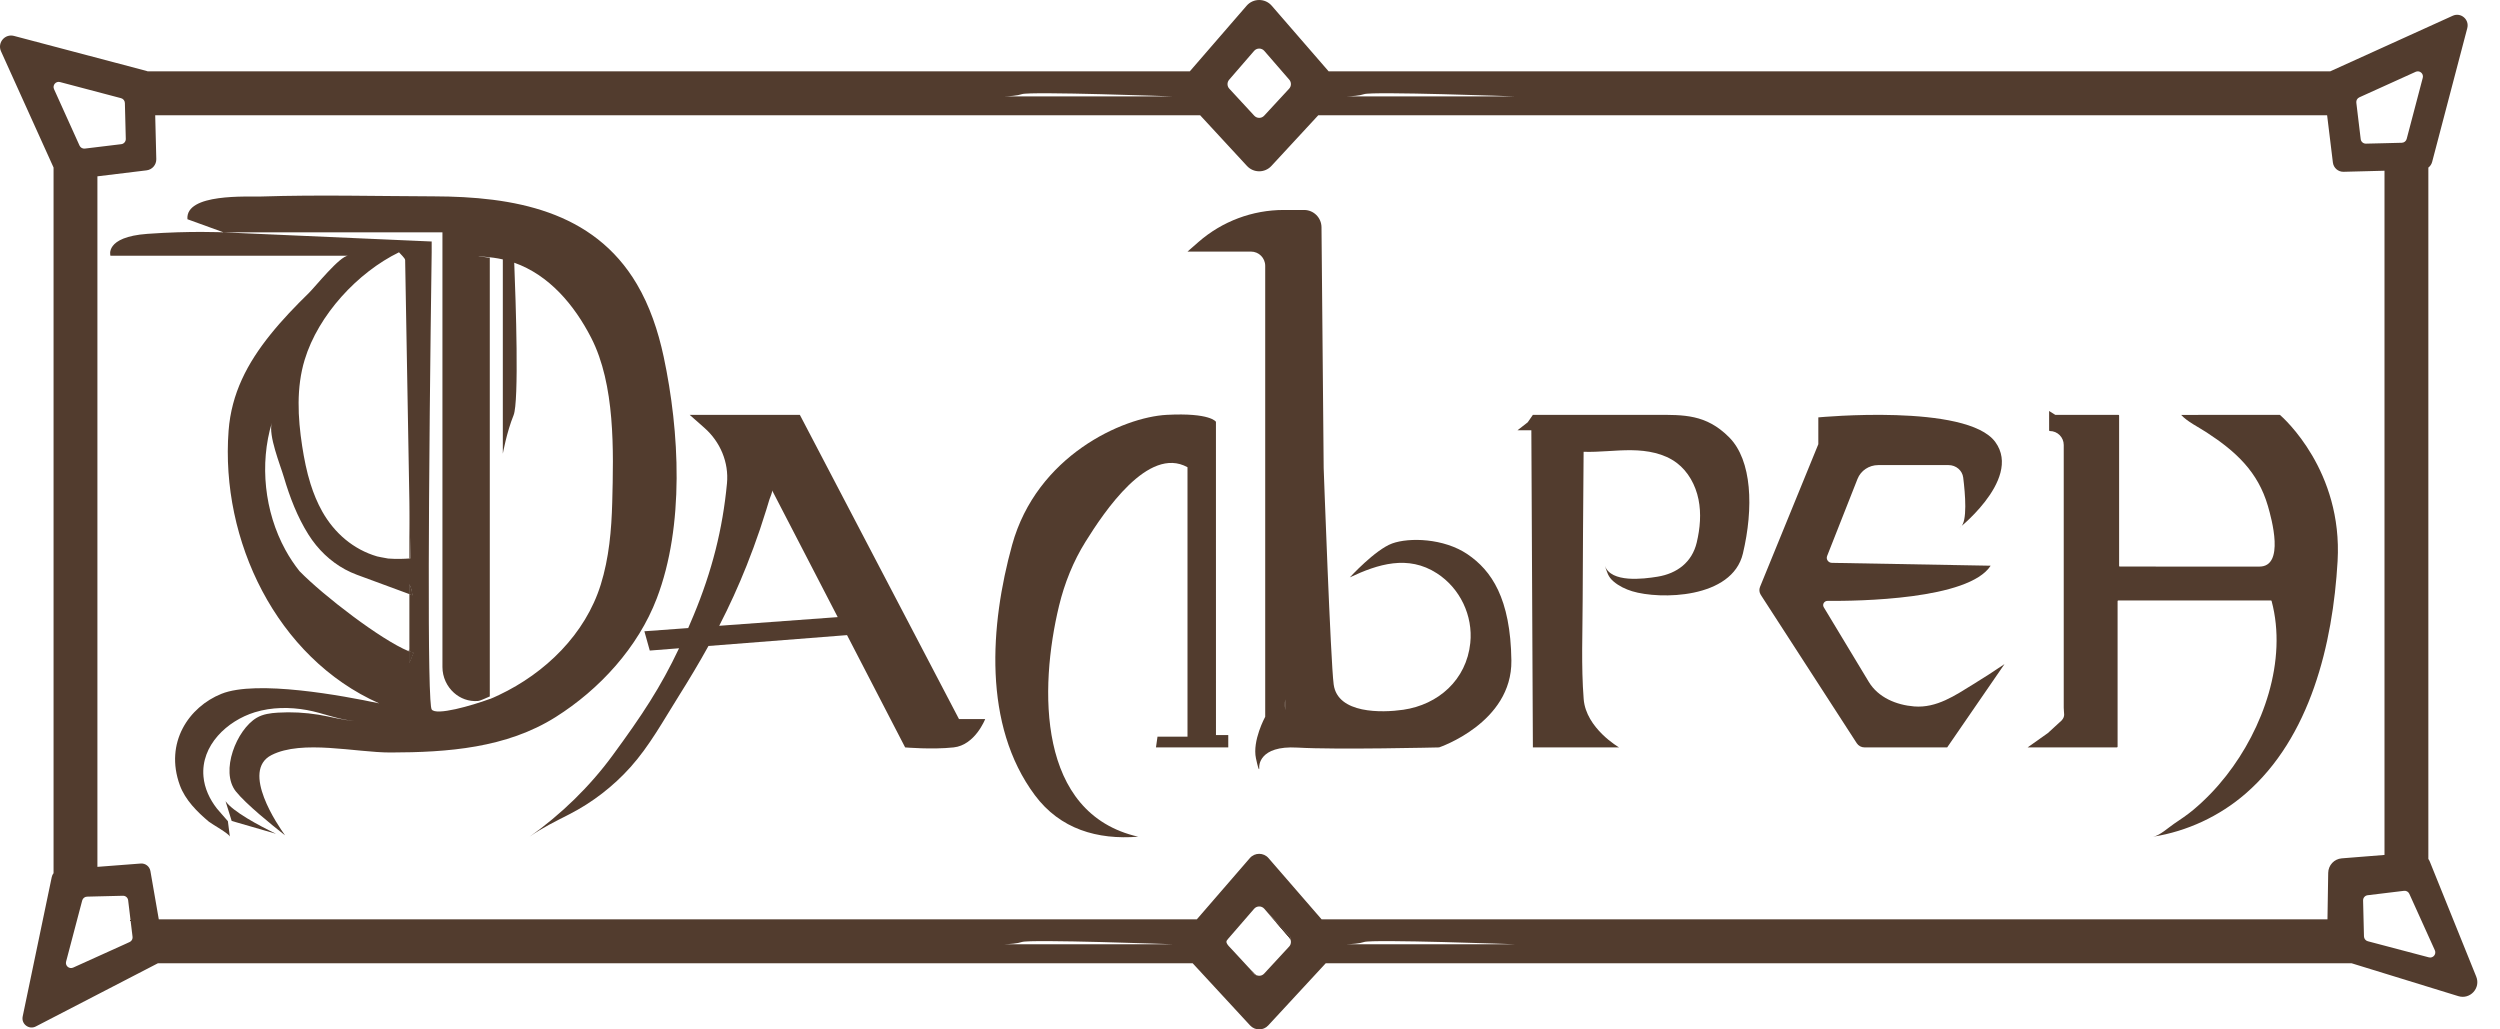 <svg width="85" height="35" viewBox="0 0 85 35" fill="none" xmlns="http://www.w3.org/2000/svg">
<path d="M43.835 31.812L43.409 31.359V31.386L43.836 31.879C43.839 31.883 43.843 31.887 43.846 31.892C43.848 31.894 43.85 31.897 43.851 31.9C43.854 31.904 43.856 31.907 43.858 31.911C43.861 31.914 43.862 31.916 43.863 31.919C43.866 31.924 43.868 31.929 43.871 31.933V31.863C43.862 31.845 43.849 31.828 43.835 31.812Z" fill="#523C2E"/>
<path d="M4.507 31.85L4.435 31.258H4.435L4.506 31.85C4.509 31.872 4.507 31.894 4.502 31.915C4.508 31.895 4.51 31.872 4.507 31.85Z" fill="#523C2E"/>
<path d="M42.645 33.103L42.516 32.963L42.623 33.098C42.671 33.153 42.739 33.179 42.806 33.176C42.747 33.175 42.689 33.15 42.645 33.103ZM43.835 31.812L43.409 31.359L43.119 31.052L43.409 31.386L43.836 31.879C43.839 31.883 43.843 31.887 43.846 31.892C43.848 31.894 43.85 31.897 43.851 31.9C43.854 31.904 43.856 31.907 43.858 31.911C43.861 31.914 43.862 31.916 43.863 31.919C43.866 31.924 43.868 31.929 43.871 31.933V31.863C43.862 31.845 43.849 31.828 43.835 31.812Z" fill="#523C2E"/>
<path d="M84.192 33.205L82.614 29.296C82.601 29.263 82.584 29.232 82.564 29.204V5.698C82.626 5.651 82.672 5.584 82.693 5.504L83.888 0.955C83.964 0.661 83.667 0.41 83.392 0.536L79.229 2.425H45.173L43.239 0.195C43.014 -0.065 42.61 -0.065 42.385 0.195L40.454 2.425H5.019C5.002 2.418 4.985 2.413 4.968 2.408L0.475 1.221C0.167 1.14 -0.097 1.452 0.034 1.743L1.821 5.696V29.688C1.791 29.725 1.77 29.769 1.76 29.818L0.771 34.561C0.718 34.817 0.985 35.02 1.217 34.9L5.371 32.75H40.55L42.504 34.865C42.67 35.045 42.954 35.045 43.12 34.865L45.076 32.75H79.951L83.584 33.869C83.985 33.993 84.35 33.594 84.192 33.205ZM80.216 3.31L80.249 3.295L81.073 2.922L82.134 2.441C82.267 2.381 82.412 2.503 82.374 2.645L81.827 4.724C81.807 4.799 81.74 4.852 81.662 4.854L81.073 4.869L80.442 4.884C80.352 4.886 80.275 4.82 80.264 4.731L80.166 3.918L80.115 3.49C80.106 3.414 80.147 3.342 80.216 3.31ZM46.38 3.201C46.674 3.102 51.519 3.278 51.519 3.278H45.774C45.971 3.272 46.221 3.255 46.38 3.201ZM41.792 2.71L42.64 1.73C42.731 1.625 42.895 1.625 42.986 1.73L43.836 2.71C43.912 2.798 43.91 2.93 43.83 3.016L42.981 3.934C42.891 4.032 42.736 4.032 42.645 3.934L41.796 3.015C41.717 2.93 41.715 2.798 41.792 2.71ZM34.744 3.201C35.038 3.102 39.883 3.278 39.883 3.278H34.138C34.334 3.272 34.585 3.255 34.744 3.201ZM2.04 2.79L4.116 3.338C4.191 3.358 4.244 3.425 4.246 3.503L4.277 4.724C4.279 4.814 4.212 4.891 4.123 4.902L2.884 5.052C2.809 5.061 2.736 5.02 2.704 4.95L1.837 3.031C1.776 2.897 1.898 2.752 2.04 2.79ZM4.502 31.915C4.501 31.922 4.498 31.928 4.496 31.934C4.494 31.941 4.49 31.947 4.487 31.953C4.485 31.957 4.483 31.96 4.481 31.964C4.475 31.973 4.468 31.982 4.461 31.989C4.451 32 4.44 32.01 4.428 32.018H4.428C4.421 32.023 4.413 32.026 4.405 32.03L4.268 32.093L2.488 32.898C2.354 32.959 2.21 32.837 2.247 32.695L2.729 30.865L2.795 30.616C2.815 30.541 2.882 30.488 2.96 30.486L3.312 30.477L4.18 30.456C4.27 30.454 4.346 30.52 4.357 30.61L4.435 31.258L4.507 31.85C4.51 31.872 4.508 31.895 4.502 31.915ZM34.138 32.105C34.335 32.099 34.585 32.082 34.744 32.028C35.038 31.929 39.883 32.105 39.883 32.105H34.138ZM43.876 32.111C43.866 32.138 43.851 32.163 43.83 32.184L43.409 32.64L42.981 33.103C42.934 33.154 42.87 33.179 42.806 33.176C42.739 33.179 42.671 33.153 42.623 33.098L42.516 32.963L41.917 32.315L41.914 32.312C41.661 32.06 41.667 32.017 41.748 31.932C41.756 31.916 41.779 31.893 41.792 31.879L41.825 31.84L42.64 30.899C42.684 30.848 42.745 30.822 42.806 30.82C42.872 30.817 42.939 30.844 42.986 30.898L43.119 31.052L43.409 31.359L43.835 31.812C43.849 31.828 43.862 31.845 43.871 31.863V31.934C43.873 31.94 43.876 31.946 43.878 31.951C43.88 31.956 43.881 31.96 43.883 31.965C43.883 31.968 43.884 31.971 43.885 31.974C43.886 31.979 43.887 31.983 43.888 31.988C43.888 31.989 43.888 31.989 43.888 31.99C43.889 31.996 43.89 32.003 43.891 32.009C43.894 32.044 43.889 32.078 43.876 32.111ZM45.774 32.105C45.971 32.099 46.221 32.082 46.38 32.028C46.674 31.929 51.519 32.105 51.519 32.105H45.774ZM79.619 29.184C79.362 29.205 79.164 29.417 79.159 29.675L79.134 31.258H44.935L43.129 29.175C42.962 28.982 42.662 28.982 42.495 29.175L40.692 31.258H5.399L5.114 29.616C5.087 29.459 4.944 29.347 4.785 29.36L3.312 29.473V5.995L4.982 5.792C5.175 5.769 5.319 5.603 5.314 5.408L5.277 3.918H40.804L42.397 5.642C42.621 5.885 43.003 5.885 43.227 5.643L44.822 3.918H79.122L79.318 5.525C79.34 5.709 79.498 5.846 79.683 5.841L81.073 5.805V29.068L79.619 29.184ZM82.581 32.55L80.505 32.002C80.43 31.982 80.377 31.915 80.375 31.837L80.345 30.616C80.343 30.526 80.409 30.449 80.499 30.438L81.737 30.288C81.813 30.279 81.886 30.32 81.917 30.39L82.785 32.309C82.845 32.444 82.724 32.588 82.581 32.55Z" fill="#523C2E"/>
<path d="M32.606 24.449L27.195 14.105H23.449L23.952 14.549C24.489 15.022 24.785 15.722 24.717 16.436C24.571 17.988 24.207 19.422 23.583 20.921C23.521 21.07 23.46 21.215 23.399 21.354L21.909 21.463L22.092 22.119L23.088 22.041C22.462 23.363 21.835 24.313 20.825 25.688C20.052 26.742 19.074 27.694 18.005 28.448C18.435 28.145 18.893 27.923 19.358 27.685C20.141 27.284 20.85 26.737 21.438 26.081C22.086 25.358 22.559 24.49 23.073 23.673C23.426 23.111 23.767 22.543 24.088 21.963L28.799 21.594C29.827 23.58 30.775 25.412 30.775 25.412C30.775 25.412 31.691 25.491 32.423 25.412C33.155 25.334 33.496 24.449 33.496 24.449H32.606ZM24.453 21.277C24.796 20.611 25.107 19.929 25.384 19.233C25.547 18.825 25.698 18.412 25.84 17.995C25.914 17.776 25.985 17.556 26.053 17.335C26.09 17.217 26.126 17.098 26.161 16.98C26.176 16.929 26.273 16.715 26.251 16.671C26.251 16.672 27.361 18.817 28.482 20.982L24.453 21.277Z" fill="#523C2E"/>
<path d="M41.761 24.993V25.412H39.303L39.355 25.046H40.375V15.886C39.042 15.145 37.539 17.408 36.911 18.413C36.491 19.085 36.193 19.829 36.007 20.599C35.331 23.402 35.255 27.667 38.7 28.448C37.313 28.558 36.046 28.193 35.185 27.036C33.407 24.648 33.665 21.239 34.411 18.531C35.248 15.493 38.177 14.184 39.668 14.105C41.159 14.027 41.342 14.341 41.342 14.341L41.343 24.993H41.761Z" fill="#523C2E"/>
<path d="M49.896 18.845C49.085 18.295 47.908 18.269 47.333 18.478C46.757 18.688 45.894 19.631 45.894 19.631C46.85 19.179 47.872 18.857 48.856 19.493C49.641 20 50.086 20.93 49.99 21.861C49.86 23.117 48.901 23.959 47.71 24.132C46.985 24.237 45.478 24.273 45.345 23.271C45.24 22.485 45.005 15.912 45.005 15.912L44.931 7.726C44.928 7.401 44.664 7.139 44.34 7.139H43.648C42.583 7.139 41.554 7.525 40.751 8.225L40.375 8.554H42.533C42.8 8.554 43.017 8.77 43.017 9.038V24.37C43.017 24.37 42.572 25.182 42.703 25.785C42.833 26.387 42.814 26.073 42.814 26.073C42.814 26.073 42.781 25.339 44.115 25.418C45.449 25.496 48.928 25.412 48.928 25.412C48.928 25.412 51.413 24.58 51.387 22.459C51.36 20.338 50.706 19.395 49.896 18.845ZM43.697 23.78V24.144C43.669 23.94 43.697 23.78 43.697 23.78Z" fill="#523C2E"/>
<path d="M43.697 23.78V24.144C43.669 23.94 43.697 23.78 43.697 23.78Z" fill="#523C2E"/>
<path d="M52.118 25.412H55.048C55.048 25.412 53.923 24.763 53.845 23.768C53.757 22.644 53.809 21.496 53.811 20.369C53.815 18.781 53.83 17.194 53.841 15.606C53.842 15.524 53.842 15.443 53.843 15.361C54.385 15.379 54.926 15.301 55.468 15.307C56.011 15.313 56.575 15.412 57.009 15.738C57.402 16.034 57.651 16.497 57.749 16.979C57.847 17.462 57.803 17.965 57.689 18.445C57.53 19.116 57.02 19.499 56.359 19.607C55.86 19.689 54.777 19.82 54.566 19.238C54.646 19.458 54.667 19.605 54.863 19.772C55.043 19.925 55.268 20.033 55.493 20.102C56.434 20.39 58.893 20.364 59.259 18.819C59.625 17.274 59.573 15.65 58.788 14.865C58.004 14.079 57.245 14.105 56.303 14.105C55.362 14.105 52.118 14.105 52.118 14.105L51.942 14.359L51.595 14.629H52.066L52.118 25.412Z" fill="#523C2E"/>
<path d="M61.823 14.191V15.103L59.841 19.953C59.804 20.043 59.814 20.144 59.867 20.226L63.13 25.27C63.187 25.358 63.287 25.412 63.395 25.412H66.204L68.153 22.579C67.804 22.817 67.449 23.045 67.089 23.266C66.475 23.644 65.846 24.079 65.084 24.019C64.478 23.971 63.859 23.716 63.538 23.183L62.008 20.646C61.95 20.55 62.023 20.429 62.138 20.43C63.171 20.438 66.939 20.39 67.682 19.234L62.285 19.137C62.162 19.135 62.078 19.015 62.122 18.904L63.155 16.284C63.267 16 63.547 15.813 63.861 15.813H66.251C66.504 15.813 66.719 15.994 66.749 16.237C66.819 16.799 66.897 17.74 66.662 17.916C66.322 18.169 68.807 16.345 67.839 15.027C66.872 13.709 61.823 14.191 61.823 14.191Z" fill="#523C2E"/>
<path d="M69.879 14.105H72.027C72.04 14.105 72.05 14.116 72.05 14.128V19.239C72.05 19.252 72.058 19.263 72.07 19.263C72.394 19.266 76.419 19.264 76.818 19.264C77.687 19.267 77.236 17.643 77.109 17.204C76.771 16.041 76.023 15.352 75.024 14.701C74.75 14.522 74.368 14.337 74.159 14.107C75.275 14.103 76.392 14.105 77.508 14.105C77.513 14.105 77.517 14.106 77.522 14.11C77.639 14.212 79.656 16.004 79.478 19.081C79.316 21.884 78.557 25.073 76.347 26.986C75.464 27.751 74.359 28.266 73.207 28.448C73.426 28.414 73.733 28.133 73.915 28.01C74.141 27.857 74.367 27.708 74.576 27.532C74.986 27.188 75.359 26.8 75.689 26.378C76.948 24.775 77.778 22.461 77.234 20.433C77.231 20.423 77.221 20.416 77.21 20.416H72.021C72.008 20.416 71.998 20.426 71.998 20.439V25.388C71.998 25.401 71.987 25.411 71.974 25.411H68.94C68.94 25.411 69.626 24.925 69.628 24.924L70.098 24.493C70.228 24.343 70.167 24.261 70.167 24.064V15.129C70.167 14.867 69.955 14.655 69.693 14.655C69.68 14.655 69.67 14.645 69.67 14.632V13.974L69.879 14.105Z" fill="#523C2E"/>
<path d="M7.668 27.24C7.73 27.433 7.813 27.703 7.877 27.912L9.384 28.349C8.786 28.058 7.921 27.596 7.668 27.24ZM13.889 22.137V22.138C13.899 22.142 13.909 22.146 13.919 22.15V22.066C13.91 22.09 13.899 22.114 13.889 22.137ZM13.919 22.15V22.532L14.054 22.197C14.012 22.185 13.967 22.169 13.919 22.15Z" fill="#523C2E"/>
<path d="M22.565 12.13C22.375 11.24 22.087 10.396 21.655 9.663C20.172 7.146 17.44 6.684 14.748 6.676C12.793 6.67 10.842 6.618 8.886 6.681C8.431 6.696 6.298 6.564 6.373 7.454L7.602 7.9H15.043V22.677C15.043 23.024 15.195 23.341 15.435 23.555C15.65 23.747 15.934 23.857 16.243 23.834C16.341 23.826 16.512 23.736 16.653 23.679V8.763C16.653 8.763 16.618 8.76 16.571 8.753C16.554 8.749 16.537 8.749 16.516 8.746C16.492 8.742 16.468 8.739 16.441 8.735C16.382 8.729 16.321 8.722 16.266 8.712C16.287 8.708 16.314 8.712 16.345 8.715C16.386 8.718 16.43 8.725 16.489 8.732C16.516 8.735 16.544 8.735 16.574 8.739C16.636 8.746 16.708 8.753 16.783 8.763C16.889 8.777 16.994 8.797 17.096 8.82V15.426C17.096 15.426 17.227 14.693 17.462 14.117C17.651 13.654 17.537 10.255 17.484 8.932C18.669 9.351 19.524 10.363 20.1 11.484C20.918 13.078 20.862 15.313 20.816 17.078C20.791 18.023 20.707 18.974 20.426 19.876C19.902 21.562 18.541 22.885 16.964 23.631H16.964C16.902 23.661 16.84 23.689 16.777 23.717C16.776 23.718 16.775 23.718 16.774 23.718C16.734 23.736 16.694 23.753 16.653 23.769V23.765C16.049 23.988 14.819 24.344 14.677 24.12C14.659 24.092 14.644 23.97 14.632 23.769C14.572 22.8 14.57 19.992 14.588 17.049C14.613 12.944 14.677 8.578 14.677 8.578V8.211L7.602 7.9C7.602 7.9 6.476 7.845 5.011 7.951C3.546 8.057 3.755 8.695 3.755 8.695C3.755 8.695 11.838 8.695 11.838 8.695C11.56 8.695 10.719 9.748 10.504 9.959C10.046 10.407 9.6 10.869 9.198 11.369C8.407 12.351 7.868 13.38 7.772 14.644C7.491 18.361 9.395 22.362 12.893 23.915C11.655 23.651 8.724 23.109 7.529 23.59C6.424 24.034 5.587 25.25 6.115 26.699C6.297 27.198 6.707 27.607 7.105 27.94C7.191 28.011 7.804 28.353 7.816 28.448L7.748 27.92C7.593 27.738 7.409 27.536 7.373 27.488C7.129 27.174 6.952 26.801 6.918 26.401C6.824 25.344 7.723 24.506 8.666 24.216C9.238 24.041 9.851 24.036 10.437 24.142C10.964 24.237 11.506 24.471 12.047 24.513C11.646 24.485 11.217 24.362 10.829 24.3C10.366 24.227 9.914 24.201 9.445 24.23C9.197 24.245 8.943 24.278 8.729 24.404C8.045 24.805 7.475 26.227 8.02 26.909C8.36 27.335 9.234 28.043 9.692 28.402C9.461 28.082 8.174 26.212 9.23 25.673C10.274 25.14 12.102 25.587 13.277 25.585C15.22 25.581 17.217 25.436 18.892 24.38C20.388 23.437 21.694 22.011 22.331 20.344C23.274 17.877 23.108 14.678 22.565 12.13ZM10.359 12.232C10.823 10.703 12.166 9.26 13.566 8.578C13.608 8.631 13.774 8.778 13.775 8.842C13.775 8.842 13.866 14.021 13.919 17.049V17.058C13.935 17.953 13.947 18.658 13.953 18.985V18.986C13.942 18.987 13.931 18.988 13.919 18.988C13.751 19.001 13.486 19.013 13.193 18.99C13.193 18.99 13.192 18.989 13.191 18.989C13.191 18.989 13.191 18.989 13.19 18.989C13.013 18.957 12.864 18.93 12.822 18.918C12.013 18.681 11.372 18.126 10.959 17.396C10.791 17.097 10.661 16.781 10.558 16.453C10.427 16.036 10.341 15.602 10.274 15.169C10.124 14.193 10.072 13.177 10.359 12.232ZM13.919 22.532V22.15C13.909 22.146 13.899 22.142 13.889 22.138C12.959 21.757 10.998 20.255 10.186 19.422C10.185 19.422 10.185 19.422 10.185 19.422C10.003 19.193 9.84 18.948 9.7 18.69C8.992 17.394 8.821 15.774 9.242 14.374C9.115 14.795 9.527 15.801 9.653 16.227C9.853 16.904 10.11 17.576 10.488 18.176C10.807 18.683 11.234 19.088 11.729 19.358C11.861 19.43 11.998 19.491 12.139 19.544H12.139L12.167 19.554L13.919 20.2V19.87C13.978 19.977 14.006 20.119 14.019 20.237L13.919 20.2V22.15C13.967 22.169 14.012 22.185 14.054 22.197L13.919 22.532Z" fill="#523C2E"/>
<path d="M13.953 18.985V18.986C13.942 18.987 13.931 18.988 13.919 18.989V17.058C13.935 17.953 13.947 18.658 13.953 18.985Z" fill="#523C2E"/>
<path d="M14.019 20.237L13.919 20.2V19.87C13.978 19.977 14.006 20.119 14.019 20.237Z" fill="#523C2E"/>
<path d="M14.054 22.197L13.919 22.532V22.15C13.967 22.169 14.012 22.185 14.054 22.197Z" fill="#523C2E"/>
<path d="M43.697 23.78V24.144C43.669 23.94 43.697 23.78 43.697 23.78Z" fill="#523C2E"/>
<path d="M14.019 20.237L13.919 20.2V19.87C13.978 19.977 14.006 20.119 14.019 20.237Z" fill="#523C2E"/>
<path d="M14.054 22.197L13.919 22.532V22.15C13.967 22.169 14.012 22.185 14.054 22.197Z" fill="#523C2E"/>
<path d="M42.806 33.176C42.739 33.179 42.671 33.153 42.623 33.098L42.516 32.963L42.645 33.103C42.689 33.15 42.747 33.175 42.806 33.176Z" fill="#523C2E"/>
<path d="M43.871 31.863V31.933C43.868 31.929 43.866 31.924 43.863 31.919C43.862 31.916 43.861 31.914 43.858 31.911C43.856 31.907 43.854 31.904 43.851 31.9C43.85 31.897 43.848 31.894 43.846 31.892C43.843 31.887 43.839 31.883 43.836 31.879L43.409 31.386L43.119 31.052L43.409 31.359L43.835 31.812C43.849 31.828 43.862 31.845 43.871 31.863Z" fill="#523C2E"/>
</svg>
